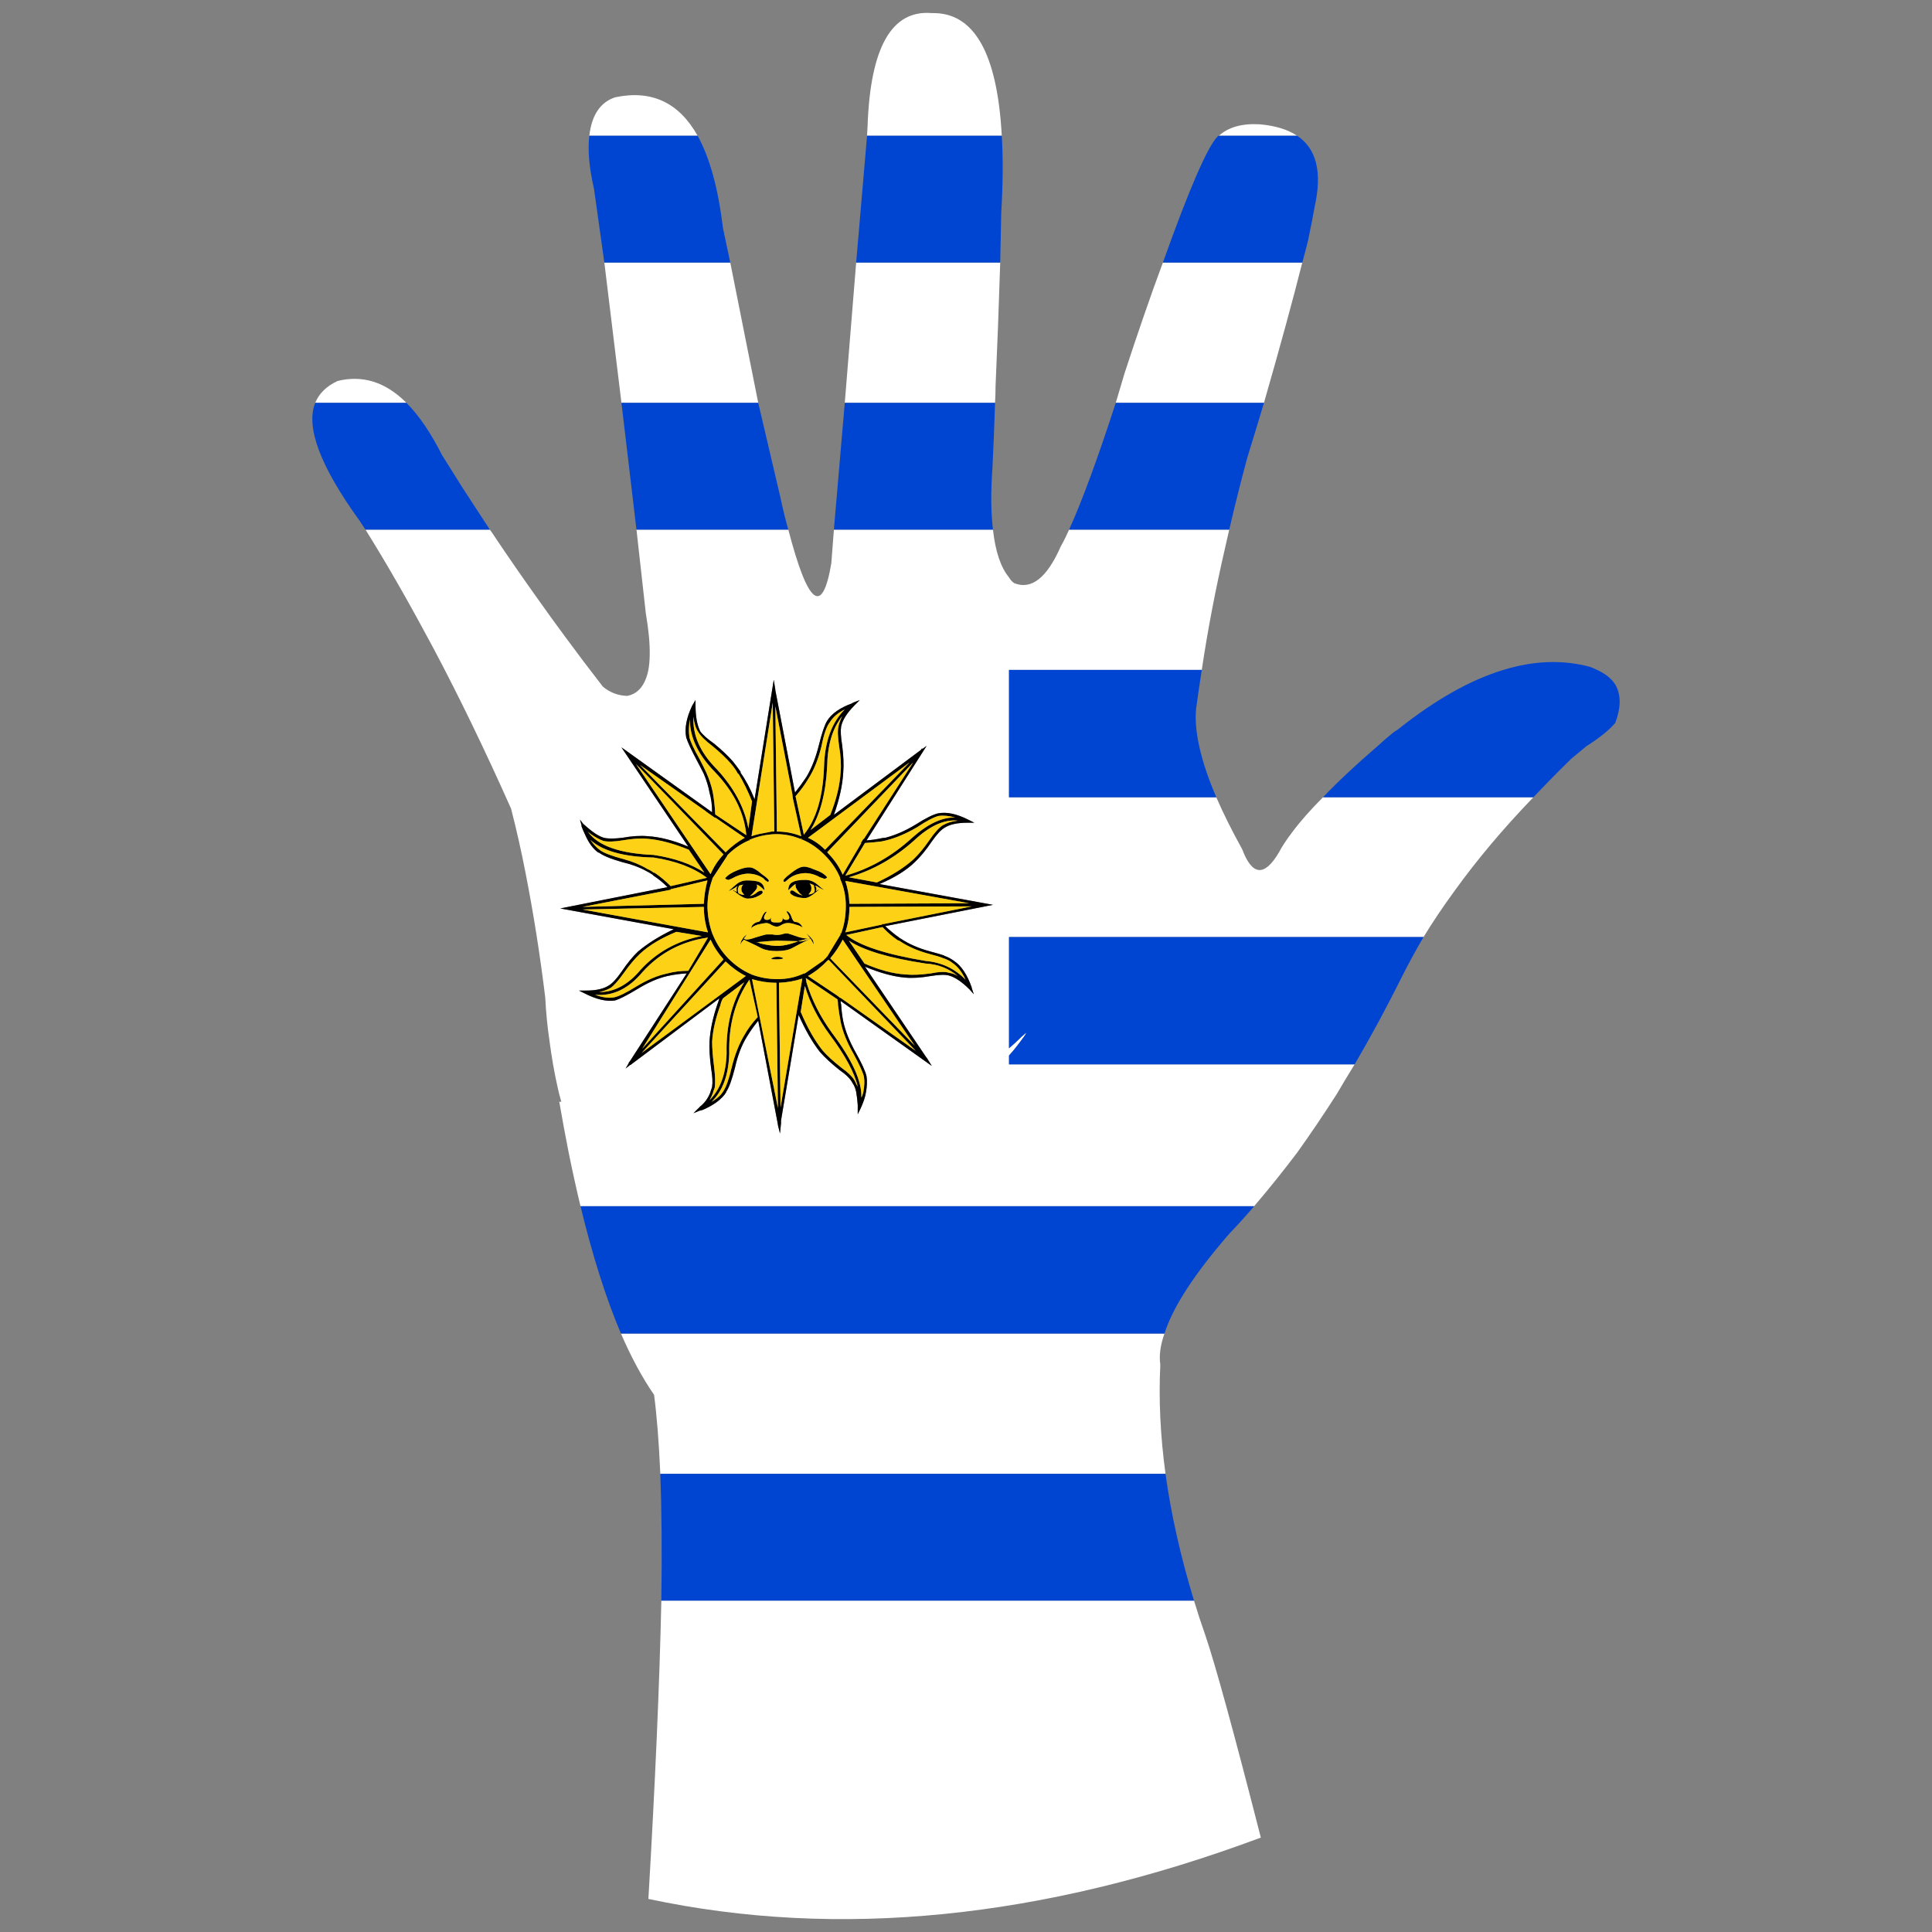 <?xml version="1.0" encoding="utf-8"?>
<!-- Generator: Adobe Illustrator 16.0.0, SVG Export Plug-In . SVG Version: 6.00 Build 0)  -->
<!DOCTYPE svg PUBLIC "-//W3C//DTD SVG 1.1//EN" "http://www.w3.org/Graphics/SVG/1.1/DTD/svg11.dtd">
<svg version="1.1" id="Layer_1" xmlns="http://www.w3.org/2000/svg" xmlns:xlink="http://www.w3.org/1999/xlink" x="0px" y="0px"
	 width="300px" height="300px" viewBox="0 0 300 300" enable-background="new 0 0 300 300" xml:space="preserve">
<rect x="0" y="0" width="300" height="300" fill="#808080" stroke="none"/>
<g>
	<path fill-rule="evenodd" clip-rule="evenodd" fill="#FFFFFF" d="M154.187,82.241c0.375,3.389,1.207,5.863,2.494,7.423
		c0.216,0.376,0.482,0.673,0.805,0.889c2.683,1.075,5.096-0.835,7.24-5.73c0.43-0.753,0.858-1.614,1.288-2.582h24.861
		c-0.214,0.968-0.429,1.91-0.643,2.824c-1.503,6.509-2.709,12.829-3.621,18.962h-29.931v19.77h32.184
		c1.073,2.474,2.413,5.163,4.022,8.069c1.556,4.142,3.461,4.302,5.712,0.483c0.483-0.916,1.153-1.937,2.012-3.065
		c1.233-1.669,2.842-3.499,4.828-5.488h32.667c-4.667,4.841-8.744,9.683-12.231,14.524c-1.77,2.421-3.378,4.813-4.827,7.18h-64.366
		v17.27c0.644-0.539,1.286-1.131,1.931-1.775c0.59-0.538,0.832-0.727,0.725-0.566c-0.054,0.162-0.429,0.7-1.126,1.614
		c-0.483,0.646-0.992,1.264-1.529,1.856v1.371h53.666c-0.966,1.561-1.904,3.12-2.816,4.681c-2.038,3.174-4.078,6.188-6.115,9.037
		c-2.199,2.905-4.425,5.677-6.678,8.312H90.142c-0.638-2.647-1.255-5.445-1.851-8.391c-0.497-2.503-0.98-5.112-1.447-7.828h0.321
		c-0.214-0.7-0.403-1.427-0.563-2.18c-0.269-1.182-0.509-2.393-0.725-3.631c-0.213-1.235-0.402-2.475-0.562-3.71
		c-0.322-2.206-0.538-4.413-0.644-6.618c-0.805-6.618-1.824-13.073-3.057-19.366c-0.645-3.336-1.396-6.671-2.254-10.006
		c-4.022-9.037-8.045-17.349-12.068-24.932c-0.331-0.624-0.667-1.242-1.006-1.856c-3.195-5.958-6.374-11.47-9.534-16.542h19.31
		c0.321,0.431,0.617,0.861,0.885,1.291c2.092,3.119,4.292,6.293,6.597,9.521c1.334,1.891,2.716,3.801,4.145,5.73
		c1.888,2.574,3.859,5.182,5.913,7.826c1.073,0.914,2.333,1.399,3.782,1.453c1.716-0.323,2.816-1.667,3.299-4.035
		c0.248-1.385,0.275-3.133,0.08-5.245c-0.102-1.087-0.264-2.271-0.482-3.551l-1.449-12.991h23.575
		c3.058,11.727,5.283,13.475,6.678,5.245l0.403-5.245H154.187z M201.415,21.077h-12.148c1.502-1.345,3.62-1.936,6.356-1.775
		C198.036,19.516,199.968,20.109,201.415,21.077z M180.577,40.766h21.642c-1.447,5.755-3.432,13.018-5.952,21.787h-23.013
		c0.43-1.452,0.887-2.987,1.369-4.601c1.019-3.119,1.984-5.998,2.896-8.633C178.593,46.198,179.61,43.349,180.577,40.766z
		 M180.979,228.856h-78.446c-0.215-4.895-0.538-8.983-0.967-12.265c-1.823-2.637-3.541-5.809-5.149-9.521h84.401
		c-0.643,1.828-0.858,3.441-0.643,4.841C179.906,217.292,180.176,222.94,180.979,228.856z M131.176,62.552l1.77-21.787h22.367
		c-0.215,6.832-0.455,13.233-0.724,19.203c0,0.861-0.027,1.723-0.08,2.583H131.176z M102.693,248.546h82.712
		c0.535,1.775,1.125,3.575,1.77,5.407c1.555,4.57,4.425,15.034,8.607,31.387c-33.898,12.643-65.6,15.817-95.1,9.522
		C101.755,276.571,102.424,261.133,102.693,248.546z M113.395,40.766l4.343,21.787h-21.24l-2.656-21.787H113.395z M63.107,62.552
		h-14.16c0.59-1.452,1.744-2.583,3.46-3.39C56.323,58.194,59.89,59.324,63.107,62.552z M108.325,21.077H91.509
		c0.376-3.228,1.716-5.218,4.023-5.97C101.165,13.921,105.429,15.914,108.325,21.077z M155.554,21.077h-20.919l0.082-1.532
		c0.429-12.212,3.754-18.048,9.975-17.511C151.236,1.872,154.857,8.22,155.554,21.077z M143.245,116.292l-0.08-0.081l-0.162,0.241
		l-13.516,10.086c0.858-2.421,1.34-4.599,1.447-6.534c0.107-1.185,0.054-2.61-0.16-4.277c-0.215-1.292-0.269-2.26-0.162-2.906
		c0.215-1.021,0.913-2.125,2.093-3.307l0.804-0.807l-1.046,0.403c-0.054,0-0.08,0.025-0.08,0.079
		c-1.932,0.7-3.245,1.614-3.943,2.746c-0.375,0.591-0.805,1.855-1.287,3.792c-0.483,1.936-1.127,3.578-1.932,4.922
		c-0.536,0.807-1.126,1.614-1.77,2.421l-3.057-15.897v-0.079l-0.243-1.535l-2.976,18.559c-0.644-1.614-1.367-2.985-2.171-4.113
		v-0.162c-0.376-0.538-0.778-1.077-1.207-1.614c-0.751-0.861-1.718-1.776-2.898-2.744c-1.072-0.753-1.796-1.399-2.172-1.935
		c-0.482-0.969-0.724-2.313-0.724-4.035v-0.807l-0.482,0.807l-0.081,0.161c-0.857,1.828-1.153,3.442-0.884,4.842
		c0.213,0.7,0.778,1.91,1.689,3.631c0.375,0.7,0.724,1.371,1.044,2.017c0.429,1.021,0.725,1.989,0.886,2.905
		c0.268,0.914,0.403,1.937,0.403,3.065l-14.081-10.086l10.378,15.413c-2.306-0.968-4.398-1.506-6.275-1.614
		c-1.126-0.107-2.44-0.028-3.943,0.243c-1.287,0.161-2.253,0.161-2.896,0c-0.538-0.162-1.127-0.485-1.771-0.969
		c-0.429-0.323-0.912-0.727-1.447-1.21l-0.482-0.645l0.24,0.886c0,0.054,0,0.109,0,0.163c0.162,0.43,0.322,0.807,0.482,1.13
		c0.591,1.398,1.315,2.392,2.173,2.985v-0.081c0.589,0.484,1.823,0.995,3.701,1.534c1.394,0.321,2.629,0.778,3.701,1.371
		c0.323,0.161,0.645,0.35,0.967,0.564c0.053,0.054,0.107,0.107,0.16,0.163c0.751,0.484,1.476,1.076,2.172,1.776l-16.654,3.307
		l17.62,3.228c-2.253,1.077-4.103,2.233-5.552,3.471c-0.805,0.753-1.663,1.803-2.574,3.147c-0.751,1.076-1.395,1.776-1.931,2.098
		c-0.804,0.539-1.984,0.807-3.541,0.807c-0.053,0-0.107,0-0.16,0H89.9l0.805,0.403c1.878,0.968,3.487,1.347,4.827,1.131
		c0.698-0.217,1.851-0.808,3.46-1.776c1.663-1.021,3.218-1.692,4.666-2.018c0.966-0.214,1.958-0.35,2.978-0.403l-8.771,13.557
		l-0.242,0.323v0.08l-0.482,0.807l0.724-0.563h0.081l0.08-0.082l13.678-10.247c-0.107,0.376-0.214,0.699-0.321,0.968
		c-0.698,2.045-1.1,3.955-1.207,5.73c-0.055,1.074,0.027,2.445,0.241,4.114c0.215,1.291,0.269,2.259,0.162,2.904
		c-0.055,0.215-0.135,0.457-0.242,0.727v0.081c-0.375,0.968-0.911,1.721-1.609,2.26c-0.053,0.054-0.107,0.107-0.16,0.161
		c0,0.053-0.027,0.081-0.082,0.081l-0.804,0.808l0.966-0.403c0.107,0,0.214-0.028,0.322-0.082h0.08
		c1.769-0.754,3.003-1.668,3.701-2.742v-0.082c0.429-0.593,0.885-1.828,1.367-3.712c0.429-1.937,1.047-3.551,1.851-4.841
		c0.482-0.808,1.074-1.641,1.77-2.502l3.058,16.139v0.08l0.322,1.291l0.161-1.614v-0.403l2.736-16.381
		c1.02,2.313,2.119,4.224,3.299,5.73c0.751,0.86,1.771,1.802,3.058,2.824c1.018,0.7,1.689,1.371,2.012,2.018
		c0.267,0.375,0.456,0.832,0.563,1.371c0.107,0.593,0.188,1.264,0.242,2.017c0,0.161,0,0.323,0,0.485v0.968l0.402-0.807
		c0.483-1.022,0.778-1.91,0.885-2.663c0.16-0.914,0.187-1.722,0.081-2.421c-0.16-0.754-0.725-1.99-1.689-3.712
		c-0.965-1.723-1.609-3.336-1.932-4.841c-0.16-0.808-0.267-1.669-0.322-2.583c-0.054-0.161-0.081-0.351-0.081-0.564l14.16,10.086
		l-0.804-1.29c-0.053,0-0.08-0.027-0.08-0.081l-9.493-14.041c2.305,0.969,4.37,1.534,6.194,1.695
		c1.127,0.106,2.468,0.026,4.023-0.243c1.288-0.214,2.227-0.241,2.816-0.079c0.965,0.269,2.038,0.993,3.218,2.179l0.645,0.725
		l-0.322-0.968v-0.08c-0.698-1.99-1.609-3.362-2.735-4.116c-0.429-0.323-0.938-0.592-1.529-0.807
		c-0.054-0.054-0.106-0.082-0.16-0.082c-0.269-0.107-0.912-0.296-1.932-0.564c-1.824-0.484-3.378-1.157-4.667-2.018
		c-0.106-0.054-0.187-0.107-0.24-0.161c-0.698-0.485-1.422-1.077-2.174-1.774l16.736-3.31l-17.621-3.228
		c2.307-0.967,4.129-2.098,5.472-3.388c0.858-0.807,1.743-1.883,2.654-3.228c0.751-1.077,1.396-1.775,1.932-2.1
		c0.805-0.537,2.011-0.807,3.62-0.807h1.047l-0.804-0.403c-1.878-0.968-3.487-1.318-4.828-1.048
		c-0.751,0.163-1.931,0.753-3.541,1.776c-1.609,0.968-3.165,1.639-4.667,2.017c-0.213,0-0.429,0.025-0.643,0.079
		c-0.751,0.162-1.502,0.27-2.253,0.324l9.333-14.687L143.245,116.292z"/>
	<path fill-rule="evenodd" clip-rule="evenodd" fill="#0044D2" d="M201.415,21.077c3.005,1.99,3.916,5.648,2.735,10.975
		c-0.268,1.505-0.616,3.281-1.044,5.324c-0.27,1.076-0.565,2.207-0.888,3.39h-21.642c4.13-11.566,6.973-18.102,8.528-19.607
		c0.054-0.055,0.107-0.082,0.161-0.082H201.415z M188.864,123.797h-32.184v-19.77h29.931c-0.322,2.044-0.617,4.062-0.886,6.052
		C185.405,113.575,186.45,118.148,188.864,123.797z M173.254,62.552h23.013c-0.805,2.69-1.664,5.514-2.576,8.472
		c-1.019,3.765-1.958,7.503-2.815,11.216h-24.861C168.051,77.721,170.465,71.159,173.254,62.552z M205.438,123.797
		c2.36-2.474,5.202-5.138,8.528-7.989c0.75-0.7,1.528-1.373,2.332-2.017l0.322-0.241c0.162-0.109,0.297-0.189,0.402-0.243
		c5.794-4.627,11.265-7.719,16.415-9.28c4.721-1.453,9.198-1.614,13.436-0.485c0.428,0.163,0.804,0.325,1.126,0.485
		c1.288,0.591,2.228,1.345,2.816,2.26c0.911,1.559,0.911,3.549,0,5.97l-0.08,0.082c-0.858,1.021-2.334,2.205-4.426,3.549
		l-2.333,1.937c-2.039,1.991-3.996,3.981-5.872,5.972H205.438z M210.347,165.271h-53.666V163.9c0.537-0.593,1.046-1.211,1.529-1.856
		c0.697-0.914,1.072-1.452,1.126-1.614c0.107-0.16-0.135,0.028-0.725,0.566c-0.645,0.645-1.287,1.236-1.931,1.775v-17.27h64.366
		c-1.233,2.099-2.36,4.17-3.379,6.214C215.308,156.449,212.868,160.969,210.347,165.271z M102.693,248.546
		c0.107-7.586,0.053-14.148-0.16-19.689h78.446c0.858,6.241,2.332,12.804,4.426,19.689H102.693z M90.142,187.301h104.595
		c-1.233,1.453-2.521,2.878-3.862,4.277c-5.417,6.239-8.77,11.403-10.057,15.492H96.417
		C94.112,201.636,92.019,195.048,90.142,187.301z M155.313,40.766h-22.367l1.689-19.689h20.919c0.215,3.497,0.188,7.477-0.08,11.943
		C155.42,35.654,155.366,38.236,155.313,40.766z M63.107,62.552c1.932,1.937,3.782,4.654,5.553,8.149
		c1.019,1.614,2.064,3.281,3.137,5.002c1.395,2.153,2.816,4.331,4.265,6.537h-19.31c-0.322-0.485-0.644-0.967-0.965-1.453
		c-6.061-8.391-8.342-14.471-6.839-18.236H63.107z M131.176,62.552h23.333c-0.107,3.55-0.242,6.912-0.402,10.086
		c-0.269,3.765-0.241,6.966,0.08,9.603h-24.7L131.176,62.552z M96.499,62.552h21.24l3.46,14.765
		c0.375,1.776,0.778,3.417,1.207,4.923H98.831L96.499,62.552z M113.395,40.766H93.843l-1.609-11.459
		c-0.751-3.281-0.991-6.023-0.725-8.229h16.816c1.878,3.388,3.192,8.176,3.943,14.363L113.395,40.766z"/>
	<path fill-rule="evenodd" clip-rule="evenodd" d="M143.245,116.292l0.643-0.484l-9.333,14.687c0.751-0.055,1.502-0.162,2.253-0.324
		c0.214-0.054,0.429-0.079,0.643-0.079c1.503-0.378,3.058-1.049,4.667-2.017c1.609-1.023,2.79-1.614,3.541-1.776
		c1.341-0.27,2.95,0.081,4.828,1.048l0.804,0.403h-1.047c-1.609,0-2.815,0.27-3.62,0.807c-0.536,0.325-1.18,1.023-1.932,2.1
		c-0.911,1.344-1.796,2.42-2.654,3.228c-1.342,1.291-3.165,2.421-5.472,3.388l17.621,3.228l-16.736,3.31
		c0.751,0.698,1.476,1.289,2.174,1.774c0.053,0.054,0.134,0.107,0.24,0.161c1.289,0.86,2.843,1.534,4.667,2.018
		c1.02,0.268,1.663,0.457,1.932,0.564c0.054,0,0.106,0.028,0.16,0.082c0.591,0.214,1.1,0.484,1.529,0.807
		c1.126,0.753,2.037,2.125,2.735,4.116v0.08l0.322,0.968l-0.645-0.725c-1.18-1.186-2.253-1.91-3.218-2.179
		c-0.589-0.162-1.529-0.135-2.816,0.079c-1.555,0.27-2.896,0.35-4.023,0.243c-1.824-0.161-3.889-0.726-6.194-1.695l9.493,14.041
		c0,0.054,0.027,0.081,0.08,0.081l0.804,1.29l-14.16-10.086c0,0.214,0.027,0.403,0.081,0.564c0.055,0.914,0.162,1.775,0.322,2.583
		c0.322,1.505,0.966,3.118,1.932,4.841c0.965,1.722,1.529,2.958,1.689,3.712c0.106,0.699,0.08,1.507-0.081,2.421
		c-0.106,0.753-0.402,1.641-0.885,2.663l-0.402,0.807v-0.968c0-0.162,0-0.324,0-0.485c-0.054-0.753-0.135-1.424-0.242-2.017
		c-0.107-0.539-0.295-0.996-0.563-1.371c-0.322-0.646-0.994-1.317-2.012-2.018c-1.287-1.022-2.307-1.964-3.058-2.824
		c-1.18-1.507-2.279-3.417-3.299-5.73l-2.736,16.381v0.403l-0.161,1.614l-0.322-1.291v-0.08l-3.058-16.139
		c-0.696,0.861-1.287,1.694-1.77,2.502c-0.804,1.29-1.422,2.904-1.851,4.841c-0.482,1.884-0.938,3.119-1.367,3.712v0.082
		c-0.698,1.074-1.932,1.988-3.701,2.742h-0.08c-0.108,0.054-0.215,0.082-0.322,0.082l-0.966,0.403l0.804-0.808
		c0.055,0,0.082-0.028,0.082-0.081c0.053-0.054,0.107-0.107,0.16-0.161c0.698-0.539,1.234-1.292,1.609-2.26v-0.081
		c0.107-0.27,0.187-0.512,0.242-0.727c0.106-0.646,0.053-1.613-0.162-2.904c-0.214-1.669-0.295-3.04-0.241-4.114
		c0.107-1.775,0.509-3.686,1.207-5.73c0.107-0.269,0.214-0.592,0.321-0.968l-13.678,10.247l-0.08,0.082h-0.081l-0.724,0.563
		l0.482-0.807v-0.08l0.242-0.323l8.771-13.557c-1.02,0.054-2.012,0.189-2.978,0.403c-1.448,0.325-3.003,0.996-4.666,2.018
		c-1.609,0.969-2.763,1.56-3.46,1.776c-1.34,0.216-2.949-0.163-4.827-1.131l-0.805-0.403h0.966c0.053,0,0.107,0,0.16,0
		c1.556,0,2.736-0.268,3.541-0.807c0.536-0.321,1.18-1.021,1.931-2.098c0.912-1.345,1.77-2.395,2.574-3.147
		c1.449-1.237,3.299-2.394,5.552-3.471l-17.62-3.228l16.654-3.307c-0.696-0.7-1.421-1.292-2.172-1.776
		c-0.053-0.055-0.107-0.109-0.16-0.163c-0.322-0.214-0.644-0.403-0.967-0.564c-1.071-0.593-2.307-1.05-3.701-1.371
		c-1.877-0.539-3.111-1.05-3.701-1.534v0.081c-0.858-0.593-1.582-1.587-2.173-2.985c-0.16-0.323-0.32-0.7-0.482-1.13
		c0-0.054,0-0.109,0-0.163l-0.24-0.886l0.482,0.645c0.536,0.484,1.019,0.888,1.447,1.21c0.644,0.484,1.234,0.807,1.771,0.969
		c0.643,0.161,1.609,0.161,2.896,0c1.502-0.271,2.816-0.35,3.943-0.243c1.876,0.107,3.969,0.646,6.275,1.614l-10.378-15.413
		l14.081,10.086c0-1.128-0.135-2.151-0.403-3.065c-0.162-0.916-0.457-1.883-0.886-2.905c-0.32-0.646-0.669-1.317-1.044-2.017
		c-0.912-1.721-1.476-2.931-1.689-3.631c-0.269-1.4,0.027-3.014,0.884-4.842l0.081-0.161l0.482-0.807v0.807
		c0,1.721,0.242,3.065,0.724,4.035c0.376,0.536,1.1,1.182,2.172,1.935c1.18,0.968,2.146,1.883,2.898,2.744
		c0.429,0.537,0.831,1.076,1.207,1.614v0.162c0.804,1.128,1.527,2.5,2.171,4.113l2.976-18.559l0.243,1.535v0.079l3.057,15.897
		c0.644-0.807,1.234-1.614,1.77-2.421c0.804-1.344,1.449-2.986,1.932-4.922c0.482-1.937,0.911-3.201,1.287-3.792
		c0.698-1.132,2.011-2.046,3.943-2.746c0-0.054,0.026-0.079,0.08-0.079l1.046-0.403l-0.804,0.807
		c-1.18,1.182-1.878,2.285-2.093,3.307c-0.107,0.646-0.054,1.614,0.162,2.906c0.214,1.667,0.267,3.092,0.16,4.277
		c-0.106,1.936-0.589,4.113-1.447,6.534l13.516-10.086l0.162-0.241L143.245,116.292z M124.659,130.413v-0.081l-0.162,0.162v-0.243
		c-0.053,0-0.133,0-0.24,0c-1.18-0.485-2.414-0.727-3.702-0.727c-0.054,0-0.107,0-0.16,0c-1.449,0.054-2.79,0.35-4.023,0.888v0.161
		l-0.08-0.079c-1.234,0.536-2.333,1.29-3.298,2.259c-0.055,0.053-0.082,0.107-0.082,0.162l-2.011,3.065
		c-0.106,0.162-0.214,0.323-0.32,0.484l0.16,0.082h-0.16v0.079c-0.484,1.346-0.725,2.771-0.725,4.277
		c0.053,1.506,0.322,2.906,0.804,4.195c0.054,0.054,0.081,0.107,0.081,0.162c0.536,1.291,1.313,2.475,2.333,3.551
		c1.072,1.075,2.225,1.882,3.459,2.421c0.055,0,0.108,0.025,0.162,0.08c1.287,0.484,2.627,0.727,4.023,0.727
		c1.447,0,2.762-0.27,3.942-0.807c0.054,0,0.107-0.028,0.161-0.082h0.16l2.898-2.018c0.107-0.161,0.24-0.296,0.402-0.404l0.08-0.161
		h0.081c0-0.054,0.027-0.107,0.08-0.161l2.011-3.31l-0.08-0.161h0.161c0.484-1.291,0.725-2.717,0.725-4.277
		c0-1.507-0.296-2.903-0.885-4.195c0-0.054,0-0.107,0-0.161c-0.536-1.292-1.34-2.475-2.414-3.551
		C126.964,131.677,125.839,130.898,124.659,130.413z M136.888,130.656c-0.805,0.107-1.663,0.188-2.574,0.243l-3.058,5.083
		c3.808-1.077,7.268-3.04,10.38-5.89c2.413-2.153,4.639-3.202,6.677-3.149c-0.965-0.268-1.823-0.35-2.574-0.241
		c-0.698,0.162-1.824,0.753-3.378,1.776c-1.665,0.968-3.245,1.639-4.748,2.017C137.344,130.548,137.104,130.602,136.888,130.656z
		 M133.67,130.898l0.402-0.646h0.08l7.644-11.861L128.44,132.35c0.054,0,0.08,0.027,0.08,0.081c1.02,1.021,1.798,2.153,2.334,3.388
		l2.896-4.92H133.67z M127.555,115.889c-0.482,1.99-1.153,3.658-2.012,5.002c-0.537,0.916-1.207,1.83-2.011,2.746l1.287,5.97
		c1.931-2.367,2.977-5.891,3.138-10.57c0.107-3.872,1.18-6.832,3.218-8.876c-1.073,0.538-1.851,1.21-2.333,2.018
		C128.359,112.768,127.931,114.007,127.555,115.889z M123.05,123.474v-0.08l-2.655-13.718l0.242,19.446
		c1.34,0,2.601,0.241,3.781,0.727l-1.287-5.809L123.05,123.474z M130.209,112.743c0.109-0.485,0.296-0.996,0.564-1.535
		c-1.502,1.883-2.28,4.491-2.333,7.828c-0.215,4.142-1.073,7.425-2.574,9.845l3.057-2.342c0.966-2.421,1.502-4.652,1.609-6.696
		c0.107-1.077,0.027-2.421-0.24-4.035C130.076,114.41,130.049,113.387,130.209,112.743z M126.429,135.012
		c0.964,0.325,1.636,0.728,2.011,1.21c-0.106,0.162-0.269,0.243-0.482,0.243c-0.054-0.054-0.269-0.136-0.644-0.243
		c-0.751-0.429-1.529-0.645-2.334-0.645c-0.965,0.053-1.77,0.323-2.414,0.807c-0.268,0.216-0.429,0.348-0.482,0.403
		c-0.16,0.163-0.296,0.188-0.402,0.081c-0.16-0.161,0.188-0.564,1.047-1.21c0.804-0.646,1.42-0.996,1.85-1.049
		C124.953,134.501,125.57,134.637,126.429,135.012z M125.464,130.091c0.965,0.429,1.85,1.048,2.654,1.855l13.115-13.555
		L125.464,130.091z M126.589,137.514c0.055,0.107,0.108,0.214,0.162,0.322c0.054,0.216,0.027,0.403-0.08,0.566
		c0.107-0.055,0.241-0.134,0.402-0.241c0.16-0.109,0.187-0.109,0.081,0c-0.107,0.107-0.269,0.241-0.483,0.403
		c-0.697,0.589-1.262,0.886-1.691,0.886c-0.589,0-1.152-0.107-1.689-0.321c-0.536-0.27-0.724-0.511-0.562-0.727
		c0.106-0.216,0.349-0.188,0.724,0.08c0.43,0.323,0.832,0.511,1.207,0.564c-0.269-0.107-0.511-0.322-0.724-0.645
		c-0.322-0.377-0.456-0.753-0.402-1.13c-0.215,0.107-0.59,0.43-1.126,0.968v-0.161c0.053-0.593,0.295-0.968,0.724-1.128
		c0.375-0.218,1.018-0.325,1.932-0.325c0.643,0,1.233,0.216,1.769,0.646c0.536,0.485,0.912,0.78,1.127,0.889
		c-0.162,0-0.538-0.189-1.127-0.566C126.777,137.595,126.697,137.568,126.589,137.514z M126.429,138.564
		c0.106-0.217,0.106-0.458,0-0.728c0-0.161-0.027-0.296-0.081-0.403c-0.215-0.107-0.429-0.188-0.644-0.241
		c0.269,0.27,0.349,0.645,0.242,1.13c-0.162,0.268-0.296,0.457-0.403,0.564c0.161,0,0.322-0.026,0.482-0.08
		C126.187,138.75,126.321,138.671,126.429,138.564z M122.164,141.467c0.322,0.107,0.564,0.404,0.725,0.889
		c0.162,0.537,0.375,0.807,0.644,0.807c0.322,0,0.616,0.161,0.885,0.484l0.242,0.403c-0.269-0.216-0.644-0.376-1.126-0.483
		c-0.429-0.161-0.831-0.243-1.207-0.243c-0.269,0-0.563,0.082-0.885,0.243c-0.322,0.214-0.59,0.321-0.804,0.321
		c-0.216,0-0.484-0.079-0.805-0.241c-0.322-0.216-0.617-0.323-0.886-0.323c-0.429,0.054-0.858,0.136-1.287,0.243
		c-0.482,0.161-0.831,0.35-1.045,0.564l0.16-0.403c0.269-0.322,0.563-0.511,0.885-0.564c0.269,0,0.482-0.243,0.645-0.727
		c0.213-0.537,0.456-0.833,0.724-0.887c0,0.107-0.055,0.214-0.162,0.322c-0.107,0.162-0.187,0.35-0.241,0.565
		c0,0.27,0.16,0.404,0.482,0.404s0.536-0.134,0.643-0.404c-0.106,0.377-0.053,0.62,0.162,0.727c0.107,0.054,0.349,0.081,0.725,0.081
		c0.32,0,0.536-0.027,0.643-0.081c0.215-0.161,0.295-0.403,0.242-0.727c0.053,0.27,0.241,0.404,0.563,0.404
		c0.322,0,0.482-0.134,0.482-0.404c-0.054-0.216-0.133-0.403-0.241-0.565C122.219,141.763,122.164,141.629,122.164,141.467z
		 M104.142,138.079v0.082l-13.678,2.662l18.826-0.484c0.055-1.185,0.242-2.396,0.564-3.631L104.142,138.079z M91.671,130.413
		c0.482,0.7,0.991,1.237,1.527,1.614c0.591,0.43,1.797,0.889,3.62,1.371c1.396,0.378,2.629,0.889,3.703,1.535
		c0.375,0.161,0.696,0.348,0.965,0.564c0.107,0,0.188,0.025,0.242,0.081c0.805,0.537,1.609,1.21,2.414,2.017l5.632-1.291
		c-2.038-1.561-4.801-2.61-8.288-3.147C96.819,133.048,93.547,132.134,91.671,130.413z M91.751,129.525
		c-0.162-0.108-0.322-0.241-0.483-0.403c1.554,2.205,4.961,3.416,10.218,3.631c3.219,0.484,5.848,1.398,7.886,2.744l-2.414-3.551
		c-2.36-0.969-4.48-1.533-6.356-1.694c-1.073-0.107-2.387-0.028-3.943,0.243c-1.34,0.214-2.333,0.241-2.976,0.079
		C93.092,130.359,92.449,130.009,91.751,129.525z M108.406,113.628c-0.376-0.537-0.616-1.317-0.725-2.339
		c-0.16,2.851,1.046,5.566,3.621,8.15c2.683,2.904,4.318,5.971,4.909,9.199l0.563-4.195c-0.644-1.614-1.34-3.04-2.091-4.277h-0.081
		c-0.322-0.592-0.698-1.13-1.126-1.614c-0.751-0.86-1.716-1.774-2.896-2.744C109.505,115.001,108.781,114.275,108.406,113.628z
		 M107.118,111.693c-0.16,1.021-0.187,1.91-0.08,2.663v0.079c0.16,0.7,0.698,1.856,1.609,3.47c0.375,0.7,0.725,1.399,1.045,2.099
		c0.429,0.968,0.751,1.936,0.966,2.903c0.214,1.131,0.349,2.313,0.403,3.552l4.827,3.228c-0.322-3.499-1.958-6.78-4.908-9.845
		C108.406,117.206,107.118,114.489,107.118,111.693z M131.818,136.222l4.345,0.807c2.307-1.075,4.185-2.258,5.632-3.549
		c0.804-0.753,1.636-1.75,2.494-2.985c0.805-1.185,1.502-1.963,2.093-2.342c0.643-0.375,1.421-0.618,2.333-0.725
		c-2.092-0.216-4.344,0.807-6.757,3.067C138.899,133.237,135.521,135.147,131.818,136.222z M131.256,136.788
		c0.375,1.077,0.589,2.259,0.644,3.551l18.586-0.082L131.256,136.788z M137.048,143.97h-0.081l-5.552,1.21
		c2.038,1.667,6.143,3.012,12.311,4.034c2.467,0.214,4.532,1.182,6.194,2.905c-0.535-1.184-1.206-2.044-2.011-2.583
		c-0.375-0.322-0.911-0.591-1.609-0.807c-0.214-0.107-0.831-0.296-1.849-0.564c-1.878-0.484-3.487-1.184-4.828-2.098
		c-0.054,0-0.135-0.027-0.242-0.081C138.578,145.448,137.799,144.776,137.048,143.97z M131.9,140.822
		c0,1.398-0.215,2.715-0.644,3.954l5.712-1.21v-0.082h0.242l13.678-2.742L131.9,140.822z M120.234,129.122l-0.242-20.01
		l-3.298,20.737c0.589-0.216,1.233-0.376,1.931-0.485l1.207-0.241C119.938,129.122,120.072,129.122,120.234,129.122z
		 M118.705,138.161v0.079c-0.538-0.538-0.94-0.832-1.207-0.886c0.16,0.322,0.053,0.671-0.322,1.048
		c-0.269,0.323-0.509,0.565-0.725,0.727c0.376-0.054,0.778-0.27,1.207-0.646c0.376-0.214,0.618-0.243,0.725-0.08
		c0.16,0.216-0.054,0.457-0.645,0.727c-0.482,0.268-1.019,0.403-1.609,0.403c-0.429,0-0.992-0.27-1.689-0.807
		c-0.214-0.216-0.402-0.35-0.563-0.403c-0.053-0.161,0-0.161,0.161,0c0.162,0.054,0.295,0.107,0.402,0.161
		c-0.054-0.107-0.081-0.296-0.081-0.564c0.054-0.107,0.107-0.216,0.161-0.323c-0.107,0.054-0.187,0.107-0.24,0.162
		c-0.591,0.375-0.966,0.564-1.126,0.564c0.215-0.161,0.562-0.457,1.046-0.889c0.536-0.482,1.125-0.725,1.77-0.725
		c0.858,0,1.502,0.08,1.931,0.243C118.383,137.165,118.651,137.568,118.705,138.161z M109.935,144.776
		c-0.429-1.292-0.645-2.61-0.645-3.954l-18.826,0.404L109.935,144.776z M111.062,126.942v0.082l-1.369-0.968
		c-0.053,0-0.08-0.028-0.08-0.082l-10.218-7.181l13.276,13.555c0.912-0.916,1.905-1.667,2.977-2.258L111.062,126.942z
		 M114.602,135.094c0.805-0.323,1.421-0.457,1.85-0.404c0.429,0,1.047,0.35,1.852,1.05c0.858,0.589,1.207,0.968,1.045,1.128
		c-0.107,0.107-0.214,0.082-0.321-0.081c-0.108,0-0.269-0.134-0.484-0.403c-0.696-0.484-1.527-0.727-2.494-0.727
		c-0.805,0.054-1.582,0.296-2.333,0.727c-0.32,0.163-0.536,0.241-0.643,0.241c-0.162,0-0.322-0.079-0.482-0.241
		C112.966,135.9,113.635,135.469,114.602,135.094z M114.762,137.514c-0.054,0.107-0.107,0.243-0.161,0.404
		c-0.055,0.268-0.026,0.537,0.081,0.807c0.16,0.054,0.295,0.107,0.402,0.161c0.16,0.054,0.322,0.082,0.482,0.082
		c-0.106-0.108-0.242-0.296-0.402-0.565c-0.107-0.431-0.027-0.78,0.242-1.048C115.191,137.407,114.978,137.461,114.762,137.514z
		 M130.451,154.943h0.08l11.667,8.231l-13.516-14.121l-0.162,0.079c-0.911,0.969-1.931,1.776-3.056,2.421l4.585,3.067
		L130.451,154.943z M147.428,151.071c0.429,0.054,0.858,0.215,1.287,0.482c-1.394-1.182-3.057-1.829-4.988-1.936
		c-5.686-0.861-9.655-2.046-11.909-3.551l2.414,3.551c2.36,1.021,4.48,1.586,6.356,1.694c1.073,0.107,2.387,0.054,3.942-0.162
		C145.819,150.883,146.785,150.854,147.428,151.071z M120.957,152.604l0.242,19.366l3.379-20.013
		C123.452,152.336,122.246,152.55,120.957,152.604z M94.808,153.41c-0.482,0.269-1.071,0.485-1.769,0.646
		c2.36,0,4.505-1.157,6.437-3.471c2.521-2.743,5.686-4.492,9.495-5.245l-3.943-0.646c-2.36,0.969-4.238,2.099-5.632,3.39
		c-0.804,0.752-1.662,1.776-2.576,3.066C96.015,152.282,95.345,153.033,94.808,153.41z M115.809,151.554
		c-1.073-0.537-2.12-1.29-3.138-2.259l-13.035,14.202L115.809,151.554z M113.233,163.579v0.078
		c-0.106,3.281-1.018,5.756-2.736,7.425c0.859-0.483,1.476-1.048,1.851-1.694c0.429-0.646,0.858-1.883,1.287-3.713
		c0.482-1.936,1.127-3.577,1.931-4.92c0.536-0.97,1.234-1.91,2.092-2.824l-1.287-5.812
		C114.173,155.292,113.126,159.112,113.233,163.579z M111.866,156.074c-0.751,2.042-1.18,3.927-1.287,5.648
		c0,1.074,0.106,2.42,0.32,4.034c0.162,1.397,0.188,2.446,0.082,3.146c-0.055,0.162-0.135,0.378-0.242,0.646v0.082
		c-0.16,0.429-0.349,0.832-0.563,1.21c1.663-1.669,2.547-4.09,2.654-7.262c-0.107-4.253,0.805-7.938,2.736-11.056l-3.298,2.501
		C112.053,155.4,111.919,155.751,111.866,156.074z M106.876,150.747l3.058-5.164c-4.076,0.591-7.457,2.367-10.137,5.326
		c-2.2,2.637-4.667,3.818-7.403,3.551c1.127,0.429,2.12,0.564,2.978,0.403c0.751-0.16,1.905-0.727,3.459-1.695
		c1.664-1.021,3.273-1.693,4.827-2.018C104.625,150.883,105.696,150.747,106.876,150.747z M112.348,148.972
		c-0.858-0.967-1.529-1.99-2.011-3.067l-10.62,16.946L112.348,148.972z M120.555,152.604c-1.288,0-2.547-0.189-3.781-0.564
		l4.023,20.012L120.555,152.604z M121.521,148.729c0.267,0.107,0,0.189-0.805,0.243c-0.805,0-1.1-0.053-0.885-0.161
		c0.214-0.161,0.509-0.243,0.885-0.243C121.039,148.568,121.306,148.622,121.521,148.729z M120.395,146.874h0.242
		c0.107,0,0.187,0,0.24,0h0.162c0.749-0.055,1.5-0.216,2.251-0.484c0.215-0.053,0.429-0.135,0.645-0.243
		c0.429,0.107,1.072-0.026,1.931-0.403c-1.502,0.753-2.44,1.237-2.816,1.453c-0.591,0.321-1.396,0.484-2.414,0.484
		c-0.966,0-1.744-0.134-2.333-0.403c-0.376-0.216-1.314-0.673-2.816-1.373c-0.054,0.054-0.081,0.107-0.081,0.163
		c-0.162,0.054-0.295,0.27-0.402,0.645c0-0.375,0.08-0.645,0.24-0.807c0.107-0.268,0.349-0.537,0.725-0.807
		c-0.215,0.325-0.375,0.539-0.482,0.646c0.124,0.059,0.245,0.112,0.361,0.161c0.369-0.006,0.839-0.113,1.408-0.321
		c1.073-0.323,1.663-0.485,1.771-0.485c0.321,0,0.616,0,0.885,0c0.322,0.054,0.563,0.082,0.725,0.082
		c0.16,0,0.402-0.028,0.723-0.082c0.269-0.107,0.564-0.161,0.887-0.161c0.106,0,0.696,0.189,1.769,0.564
		c0.589,0.163,1.073,0.243,1.449,0.243c-0.429,0.107-0.94,0.243-1.529,0.403c-1.878-0.053-2.978-0.08-3.298-0.08
		c-0.429,0-1.502,0.08-3.219,0.241c0.214,0,0.403,0.053,0.563,0.162C118.785,146.687,119.589,146.819,120.395,146.874z
		 M110.337,135.74c0.482-1.131,1.153-2.153,2.011-3.067L98.75,118.632L110.337,135.74z M125.866,145.744c-0.157,0-0.264,0-0.322,0
		c0.057-0.001,0.137-0.028,0.241-0.08c-0.107-0.109-0.294-0.35-0.563-0.727c0.429,0.376,0.698,0.646,0.804,0.807
		c0.216,0.214,0.322,0.511,0.322,0.889c-0.162-0.325-0.295-0.566-0.402-0.729L125.866,145.744z M130.854,145.905
		c-0.483,0.969-1.127,1.938-1.932,2.906l13.115,13.557L130.854,145.905z M124.337,157.123c1.018,2.421,2.145,4.41,3.378,5.971
		c0.698,0.807,1.663,1.695,2.896,2.663c1.126,0.807,1.851,1.532,2.173,2.178c0.107,0.269,0.241,0.539,0.403,0.807
		c-0.482-2.152-1.932-4.841-4.345-8.068c-1.825-2.475-3.111-5.003-3.863-7.584L124.337,157.123z M125.141,152.039
		c0.054,0.161,0.081,0.321,0.081,0.484c0.804,2.689,2.118,5.298,3.943,7.827c3.165,4.195,4.692,7.558,4.585,10.087
		c0.162-0.325,0.269-0.646,0.323-0.97c0.16-0.861,0.187-1.613,0.08-2.258c-0.161-0.7-0.698-1.885-1.609-3.553
		c-1.018-1.774-1.689-3.441-2.012-5.002c-0.16-0.86-0.295-1.721-0.402-2.581c0-0.323-0.027-0.62-0.081-0.89l-4.908-3.306V152.039z"
		/>
	<path fill-rule="evenodd" clip-rule="evenodd" fill="#FCD116" d="M130.209,112.743c-0.16,0.645-0.133,1.667,0.082,3.065
		c0.267,1.614,0.347,2.958,0.24,4.035c-0.106,2.044-0.643,4.275-1.609,6.696l-3.057,2.342c1.501-2.42,2.359-5.703,2.574-9.845
		c0.054-3.336,0.831-5.944,2.333-7.828C130.505,111.747,130.318,112.257,130.209,112.743z M123.05,123.474l0.08,0.566l1.287,5.809
		c-1.18-0.485-2.44-0.727-3.781-0.727l-0.242-19.446l2.655,13.718V123.474z M127.555,115.889c0.375-1.882,0.804-3.121,1.287-3.711
		c0.482-0.807,1.26-1.48,2.333-2.018c-2.038,2.044-3.111,5.004-3.218,8.876c-0.162,4.679-1.207,8.203-3.138,10.57l-1.287-5.97
		c0.805-0.916,1.474-1.83,2.011-2.746C126.402,119.546,127.073,117.879,127.555,115.889z M133.67,130.898h0.08l-2.896,4.92
		c-0.536-1.235-1.314-2.367-2.334-3.388c0-0.054-0.026-0.081-0.08-0.081l13.356-13.958l-7.644,11.861h-0.08L133.67,130.898z
		 M136.888,130.656c0.215-0.054,0.456-0.107,0.724-0.161c1.502-0.378,3.083-1.049,4.748-2.017c1.554-1.023,2.681-1.614,3.378-1.776
		c0.751-0.109,1.609-0.027,2.574,0.241c-2.038-0.053-4.264,0.996-6.677,3.149c-3.112,2.85-6.572,4.813-10.38,5.89l3.058-5.083
		C135.226,130.843,136.083,130.763,136.888,130.656z M124.659,130.413c1.18,0.485,2.306,1.264,3.379,2.34
		c1.073,1.076,1.878,2.258,2.414,3.551c0,0.053,0,0.107,0,0.161c0.589,1.292,0.885,2.688,0.885,4.195
		c0,1.56-0.241,2.986-0.725,4.277h-0.161l0.08,0.161l-2.011,3.31c-0.053,0.054-0.08,0.107-0.08,0.161h-0.081l-0.08,0.161
		c-0.162,0.107-0.295,0.243-0.402,0.404l-2.898,2.018h-0.16c-0.053,0.054-0.107,0.082-0.161,0.082
		c-1.18,0.537-2.495,0.807-3.942,0.807c-1.396,0-2.736-0.242-4.023-0.727c-0.053-0.055-0.107-0.08-0.162-0.08
		c-1.234-0.539-2.387-1.347-3.459-2.421c-1.02-1.076-1.797-2.26-2.333-3.551c0-0.055-0.027-0.108-0.081-0.162
		c-0.482-1.289-0.751-2.689-0.804-4.195c0-1.507,0.241-2.932,0.725-4.277v-0.079h0.16l-0.16-0.082
		c0.106-0.161,0.214-0.322,0.32-0.484l2.011-3.065c0-0.055,0.027-0.109,0.082-0.162c0.965-0.969,2.064-1.723,3.298-2.259l0.08,0.079
		v-0.161c1.233-0.538,2.574-0.834,4.023-0.888c0.053,0,0.106,0,0.16,0c1.288,0,2.522,0.241,3.702,0.727c0.107,0,0.187,0,0.24,0
		v0.243l0.162-0.162V130.413z M126.429,135.012c-0.858-0.375-1.476-0.511-1.851-0.403c-0.43,0.053-1.045,0.403-1.85,1.049
		c-0.858,0.646-1.207,1.05-1.047,1.21c0.106,0.107,0.242,0.082,0.402-0.081c0.053-0.055,0.215-0.188,0.482-0.403
		c0.644-0.484,1.449-0.753,2.414-0.807c0.805,0,1.583,0.216,2.334,0.645c0.375,0.107,0.59,0.189,0.644,0.243
		c0.213,0,0.376-0.081,0.482-0.243C128.064,135.74,127.393,135.336,126.429,135.012z M125.464,130.091l15.769-11.7l-13.115,13.555
		C127.313,131.14,126.429,130.52,125.464,130.091z M126.589,137.514c0.108,0.054,0.188,0.081,0.242,0.081
		c0.589,0.376,0.965,0.566,1.127,0.566c-0.215-0.109-0.591-0.404-1.127-0.889c-0.536-0.43-1.126-0.646-1.769-0.646
		c-0.914,0-1.556,0.107-1.932,0.325c-0.429,0.161-0.671,0.536-0.724,1.128v0.161c0.536-0.538,0.911-0.86,1.126-0.968
		c-0.054,0.377,0.081,0.753,0.402,1.13c0.213,0.323,0.456,0.537,0.724,0.645c-0.375-0.054-0.777-0.241-1.207-0.564
		c-0.375-0.268-0.617-0.296-0.724-0.08c-0.162,0.216,0.026,0.457,0.562,0.727c0.538,0.214,1.1,0.321,1.689,0.321
		c0.429,0,0.994-0.296,1.691-0.886c0.214-0.162,0.375-0.296,0.483-0.403c0.106-0.109,0.08-0.109-0.081,0
		c-0.162,0.107-0.295,0.186-0.402,0.241c0.107-0.163,0.134-0.35,0.08-0.566C126.697,137.729,126.644,137.622,126.589,137.514z
		 M126.429,138.564c-0.107,0.107-0.242,0.186-0.403,0.241c-0.16,0.054-0.322,0.08-0.482,0.08c0.107-0.107,0.241-0.296,0.403-0.564
		c0.106-0.485,0.027-0.86-0.242-1.13c0.215,0.053,0.429,0.134,0.644,0.241c0.054,0.107,0.081,0.243,0.081,0.403
		C126.535,138.105,126.535,138.347,126.429,138.564z M122.164,141.467c0,0.163,0.055,0.296,0.162,0.404
		c0.107,0.162,0.187,0.35,0.241,0.565c0,0.27-0.16,0.404-0.482,0.404c-0.322,0-0.509-0.134-0.563-0.404
		c0.053,0.323-0.027,0.566-0.242,0.727c-0.107,0.054-0.322,0.081-0.643,0.081c-0.376,0-0.618-0.027-0.725-0.081
		c-0.215-0.107-0.269-0.35-0.162-0.727c-0.106,0.27-0.32,0.404-0.643,0.404s-0.482-0.134-0.482-0.404
		c0.054-0.216,0.134-0.403,0.241-0.565c0.106-0.107,0.162-0.214,0.162-0.322c-0.269,0.054-0.511,0.35-0.724,0.887
		c-0.162,0.484-0.376,0.727-0.645,0.727c-0.322,0.054-0.616,0.243-0.885,0.564l-0.16,0.403c0.214-0.214,0.563-0.403,1.045-0.564
		c0.429-0.107,0.858-0.189,1.287-0.243c0.269,0,0.564,0.107,0.886,0.323c0.32,0.163,0.589,0.241,0.805,0.241
		c0.214,0,0.482-0.107,0.804-0.321c0.321-0.161,0.616-0.243,0.885-0.243c0.376,0,0.778,0.082,1.207,0.243
		c0.482,0.107,0.858,0.268,1.126,0.483l-0.242-0.403c-0.269-0.323-0.563-0.484-0.885-0.484c-0.269,0-0.482-0.27-0.644-0.807
		C122.728,141.871,122.486,141.574,122.164,141.467z M131.9,140.822l18.988-0.08l-13.678,2.742h-0.242v0.082l-5.712,1.21
		C131.685,143.538,131.9,142.22,131.9,140.822z M137.048,143.97c0.751,0.807,1.529,1.478,2.333,2.017
		c0.107,0.054,0.188,0.081,0.242,0.081c1.34,0.914,2.949,1.614,4.828,2.098c1.018,0.268,1.635,0.457,1.849,0.564
		c0.698,0.216,1.234,0.485,1.609,0.807c0.805,0.539,1.476,1.399,2.011,2.583c-1.662-1.723-3.727-2.69-6.194-2.905
		c-6.168-1.022-10.273-2.367-12.311-4.034l5.552-1.21H137.048z M131.256,136.788l19.23,3.469l-18.586,0.082
		C131.845,139.046,131.631,137.864,131.256,136.788z M131.818,136.222c3.703-1.075,7.081-2.985,10.139-5.728
		c2.414-2.26,4.666-3.283,6.757-3.067c-0.912,0.107-1.689,0.35-2.333,0.725c-0.59,0.378-1.288,1.157-2.093,2.342
		c-0.858,1.236-1.689,2.232-2.494,2.985c-1.448,1.291-3.326,2.474-5.632,3.549L131.818,136.222z M107.118,111.693
		c0,2.796,1.288,5.513,3.863,8.149c2.95,3.065,4.585,6.347,4.908,9.845l-4.827-3.228c-0.054-1.239-0.189-2.421-0.403-3.552
		c-0.215-0.968-0.537-1.936-0.966-2.903c-0.32-0.7-0.669-1.399-1.045-2.099c-0.911-1.614-1.449-2.771-1.609-3.47v-0.079
		C106.931,113.604,106.958,112.714,107.118,111.693z M108.406,113.628c0.375,0.646,1.1,1.373,2.173,2.18
		c1.18,0.969,2.145,1.883,2.896,2.744c0.429,0.484,0.805,1.021,1.126,1.614h0.081c0.751,1.237,1.447,2.664,2.091,4.277l-0.563,4.195
		c-0.591-3.228-2.227-6.294-4.909-9.199c-2.574-2.583-3.781-5.299-3.621-8.15C107.79,112.311,108.03,113.091,108.406,113.628z
		 M91.751,129.525c0.697,0.484,1.34,0.834,1.931,1.048c0.643,0.162,1.636,0.135,2.976-0.079c1.556-0.271,2.87-0.35,3.943-0.243
		c1.876,0.161,3.996,0.725,6.356,1.694l2.414,3.551c-2.038-1.346-4.667-2.26-7.886-2.744c-5.256-0.216-8.664-1.426-10.218-3.631
		C91.429,129.285,91.589,129.417,91.751,129.525z M91.671,130.413c1.876,1.721,5.147,2.635,9.815,2.744
		c3.487,0.538,6.25,1.587,8.288,3.147l-5.632,1.291c-0.804-0.807-1.609-1.48-2.414-2.017c-0.055-0.055-0.135-0.081-0.242-0.081
		c-0.269-0.216-0.589-0.403-0.965-0.564c-1.073-0.646-2.307-1.157-3.703-1.535c-1.823-0.482-3.029-0.941-3.62-1.371
		C92.663,131.65,92.154,131.113,91.671,130.413z M104.142,138.079l5.712-1.371c-0.322,1.235-0.509,2.446-0.564,3.631l-18.826,0.484
		l13.678-2.662V138.079z M120.234,129.122c-0.162,0-0.296,0-0.402,0l-1.207,0.241c-0.698,0.109-1.342,0.27-1.931,0.485l3.298-20.737
		L120.234,129.122z M114.602,135.094c-0.966,0.375-1.636,0.807-2.011,1.291c0.16,0.163,0.32,0.241,0.482,0.241
		c0.106,0,0.322-0.079,0.643-0.241c0.751-0.43,1.529-0.673,2.333-0.727c0.967,0,1.798,0.243,2.494,0.727
		c0.215,0.27,0.375,0.403,0.484,0.403c0.107,0.163,0.213,0.188,0.321,0.081c0.162-0.161-0.187-0.539-1.045-1.128
		c-0.805-0.7-1.423-1.05-1.852-1.05C116.022,134.637,115.406,134.771,114.602,135.094z M111.062,126.942l4.585,3.149
		c-1.072,0.591-2.065,1.343-2.977,2.258l-13.276-13.555l10.218,7.181c0,0.053,0.026,0.082,0.08,0.082l1.369,0.968V126.942z
		 M109.935,144.776l-19.47-3.55l18.826-0.404C109.29,142.167,109.505,143.484,109.935,144.776z M118.705,138.161
		c-0.054-0.593-0.322-0.996-0.805-1.21c-0.429-0.163-1.073-0.243-1.931-0.243c-0.644,0-1.233,0.243-1.77,0.725
		c-0.484,0.432-0.831,0.728-1.046,0.889c0.16,0,0.535-0.189,1.126-0.564c0.053-0.055,0.133-0.108,0.24-0.162
		c-0.053,0.107-0.107,0.216-0.161,0.323c0,0.268,0.027,0.457,0.081,0.564c-0.107-0.054-0.241-0.107-0.402-0.161
		c-0.161-0.161-0.213-0.161-0.161,0c0.161,0.054,0.349,0.188,0.563,0.403c0.698,0.538,1.26,0.807,1.689,0.807
		c0.59,0,1.126-0.136,1.609-0.403c0.591-0.27,0.805-0.511,0.645-0.727c-0.107-0.163-0.349-0.134-0.725,0.08
		c-0.429,0.377-0.831,0.593-1.207,0.646c0.216-0.161,0.456-0.404,0.725-0.727c0.375-0.377,0.482-0.727,0.322-1.048
		c0.267,0.054,0.669,0.348,1.207,0.886V138.161z M114.762,137.514c0.215-0.053,0.429-0.107,0.644-0.161
		c-0.269,0.268-0.349,0.618-0.242,1.048c0.16,0.269,0.295,0.457,0.402,0.565c-0.16,0-0.322-0.028-0.482-0.082
		c-0.106-0.053-0.242-0.107-0.402-0.161c-0.107-0.27-0.136-0.539-0.081-0.807C114.655,137.757,114.708,137.622,114.762,137.514z
		 M110.337,135.74L98.75,118.632l13.598,14.041C111.49,133.587,110.819,134.608,110.337,135.74z M120.395,146.874
		c-0.805-0.055-1.61-0.188-2.414-0.403c-0.16-0.109-0.349-0.162-0.563-0.162c1.716-0.161,2.79-0.241,3.219-0.241
		c0.32,0,1.42,0.027,3.298,0.08c0.589-0.161,1.1-0.296,1.529-0.403c-0.376,0-0.86-0.08-1.449-0.243
		c-1.073-0.375-1.663-0.564-1.769-0.564c-0.322,0-0.618,0.053-0.887,0.161c-0.32,0.054-0.563,0.082-0.723,0.082
		c-0.162,0-0.402-0.028-0.725-0.082c-0.269,0-0.564,0-0.885,0c-0.108,0-0.698,0.162-1.771,0.485
		c-0.568,0.208-1.039,0.315-1.408,0.321c-0.117-0.049-0.237-0.102-0.361-0.161c0.106-0.107,0.267-0.321,0.482-0.646
		c-0.375,0.27-0.617,0.539-0.725,0.807c-0.16,0.163-0.24,0.432-0.24,0.807c0.106-0.375,0.24-0.591,0.402-0.645
		c0-0.055,0.027-0.109,0.081-0.163c1.502,0.7,2.44,1.157,2.816,1.373c0.589,0.27,1.367,0.403,2.333,0.403
		c1.018,0,1.823-0.163,2.414-0.484c0.376-0.216,1.314-0.7,2.816-1.453c-0.859,0.377-1.502,0.511-1.931,0.403
		c-0.215,0.107-0.429,0.189-0.645,0.243c-0.751,0.268-1.502,0.429-2.251,0.484h-0.162c-0.053,0-0.133,0-0.24,0H120.395z
		 M121.521,148.729c-0.215-0.107-0.482-0.161-0.805-0.161c-0.375,0-0.671,0.082-0.885,0.243c-0.215,0.107,0.08,0.161,0.885,0.161
		C121.521,148.918,121.788,148.836,121.521,148.729z M120.555,152.604l0.242,19.447l-4.023-20.012
		C118.007,152.414,119.267,152.604,120.555,152.604z M112.348,148.972l-12.631,13.879l10.62-16.946
		C110.819,146.981,111.49,148.004,112.348,148.972z M106.876,150.747c-1.18,0-2.252,0.136-3.218,0.403
		c-1.554,0.324-3.163,0.996-4.827,2.018c-1.554,0.969-2.708,1.535-3.459,1.695c-0.858,0.161-1.851,0.025-2.978-0.403
		c2.736,0.268,5.203-0.914,7.403-3.551c2.681-2.958,6.061-4.735,10.137-5.326L106.876,150.747z M111.866,156.074
		c0.054-0.323,0.187-0.674,0.402-1.05l3.298-2.501c-1.931,3.118-2.843,6.803-2.736,11.056c-0.107,3.172-0.992,5.593-2.654,7.262
		c0.214-0.378,0.403-0.781,0.563-1.21v-0.082c0.106-0.269,0.187-0.484,0.242-0.646c0.107-0.699,0.081-1.748-0.082-3.146
		c-0.214-1.614-0.32-2.96-0.32-4.034C110.686,160.001,111.115,158.116,111.866,156.074z M113.233,163.579
		c-0.106-4.467,0.94-8.287,3.138-11.46l1.287,5.812c-0.858,0.914-1.556,1.854-2.092,2.824c-0.804,1.343-1.449,2.984-1.931,4.92
		c-0.429,1.83-0.858,3.066-1.287,3.713c-0.375,0.646-0.992,1.211-1.851,1.694c1.718-1.669,2.629-4.144,2.736-7.425V163.579z
		 M115.809,151.554l-16.173,11.943l13.035-14.202C113.688,150.264,114.735,151.017,115.809,151.554z M94.808,153.41
		c0.538-0.377,1.207-1.128,2.011-2.26c0.914-1.29,1.771-2.314,2.576-3.066c1.394-1.291,3.272-2.42,5.632-3.39l3.943,0.646
		c-3.809,0.753-6.974,2.502-9.495,5.245c-1.932,2.313-4.076,3.471-6.437,3.471C93.736,153.896,94.325,153.679,94.808,153.41z
		 M120.957,152.604c1.289-0.054,2.495-0.268,3.621-0.646l-3.379,20.013L120.957,152.604z M147.428,151.071
		c-0.643-0.217-1.609-0.188-2.896,0.079c-1.555,0.216-2.87,0.27-3.942,0.162c-1.876-0.108-3.996-0.673-6.356-1.694l-2.414-3.551
		c2.254,1.505,6.223,2.69,11.909,3.551c1.931,0.107,3.594,0.753,4.988,1.936C148.286,151.286,147.857,151.125,147.428,151.071z
		 M130.451,154.943l-0.402-0.322l-4.585-3.067c1.125-0.645,2.145-1.452,3.056-2.421l0.162-0.079l13.516,14.121l-11.667-8.231
		H130.451z M125.866,145.744l0.081,0.161c0.106,0.163,0.24,0.404,0.402,0.729c0-0.378-0.106-0.675-0.322-0.889
		c-0.106-0.161-0.375-0.43-0.804-0.807c0.269,0.376,0.456,0.618,0.563,0.727c-0.104,0.052-0.184,0.079-0.241,0.08
		C125.602,145.744,125.708,145.744,125.866,145.744z M125.141,152.039v-0.16l4.908,3.306c0.054,0.27,0.081,0.566,0.081,0.89
		c0.106,0.86,0.242,1.721,0.402,2.581c0.323,1.561,0.994,3.228,2.012,5.002c0.911,1.668,1.449,2.853,1.609,3.553
		c0.106,0.645,0.08,1.396-0.08,2.258c-0.054,0.323-0.161,0.645-0.323,0.97c0.107-2.529-1.42-5.892-4.585-10.087
		c-1.825-2.529-3.139-5.138-3.943-7.827C125.222,152.36,125.195,152.2,125.141,152.039z M124.337,157.123l0.643-4.034
		c0.751,2.581,2.038,5.109,3.863,7.584c2.414,3.228,3.863,5.916,4.345,8.068c-0.162-0.268-0.296-0.538-0.403-0.807
		c-0.322-0.646-1.046-1.371-2.173-2.178c-1.234-0.968-2.199-1.856-2.896-2.663C126.482,161.533,125.355,159.544,124.337,157.123z
		 M130.854,145.905l11.184,16.463l-13.115-13.557C129.727,147.843,130.371,146.874,130.854,145.905z"/>
</g>
</svg>
